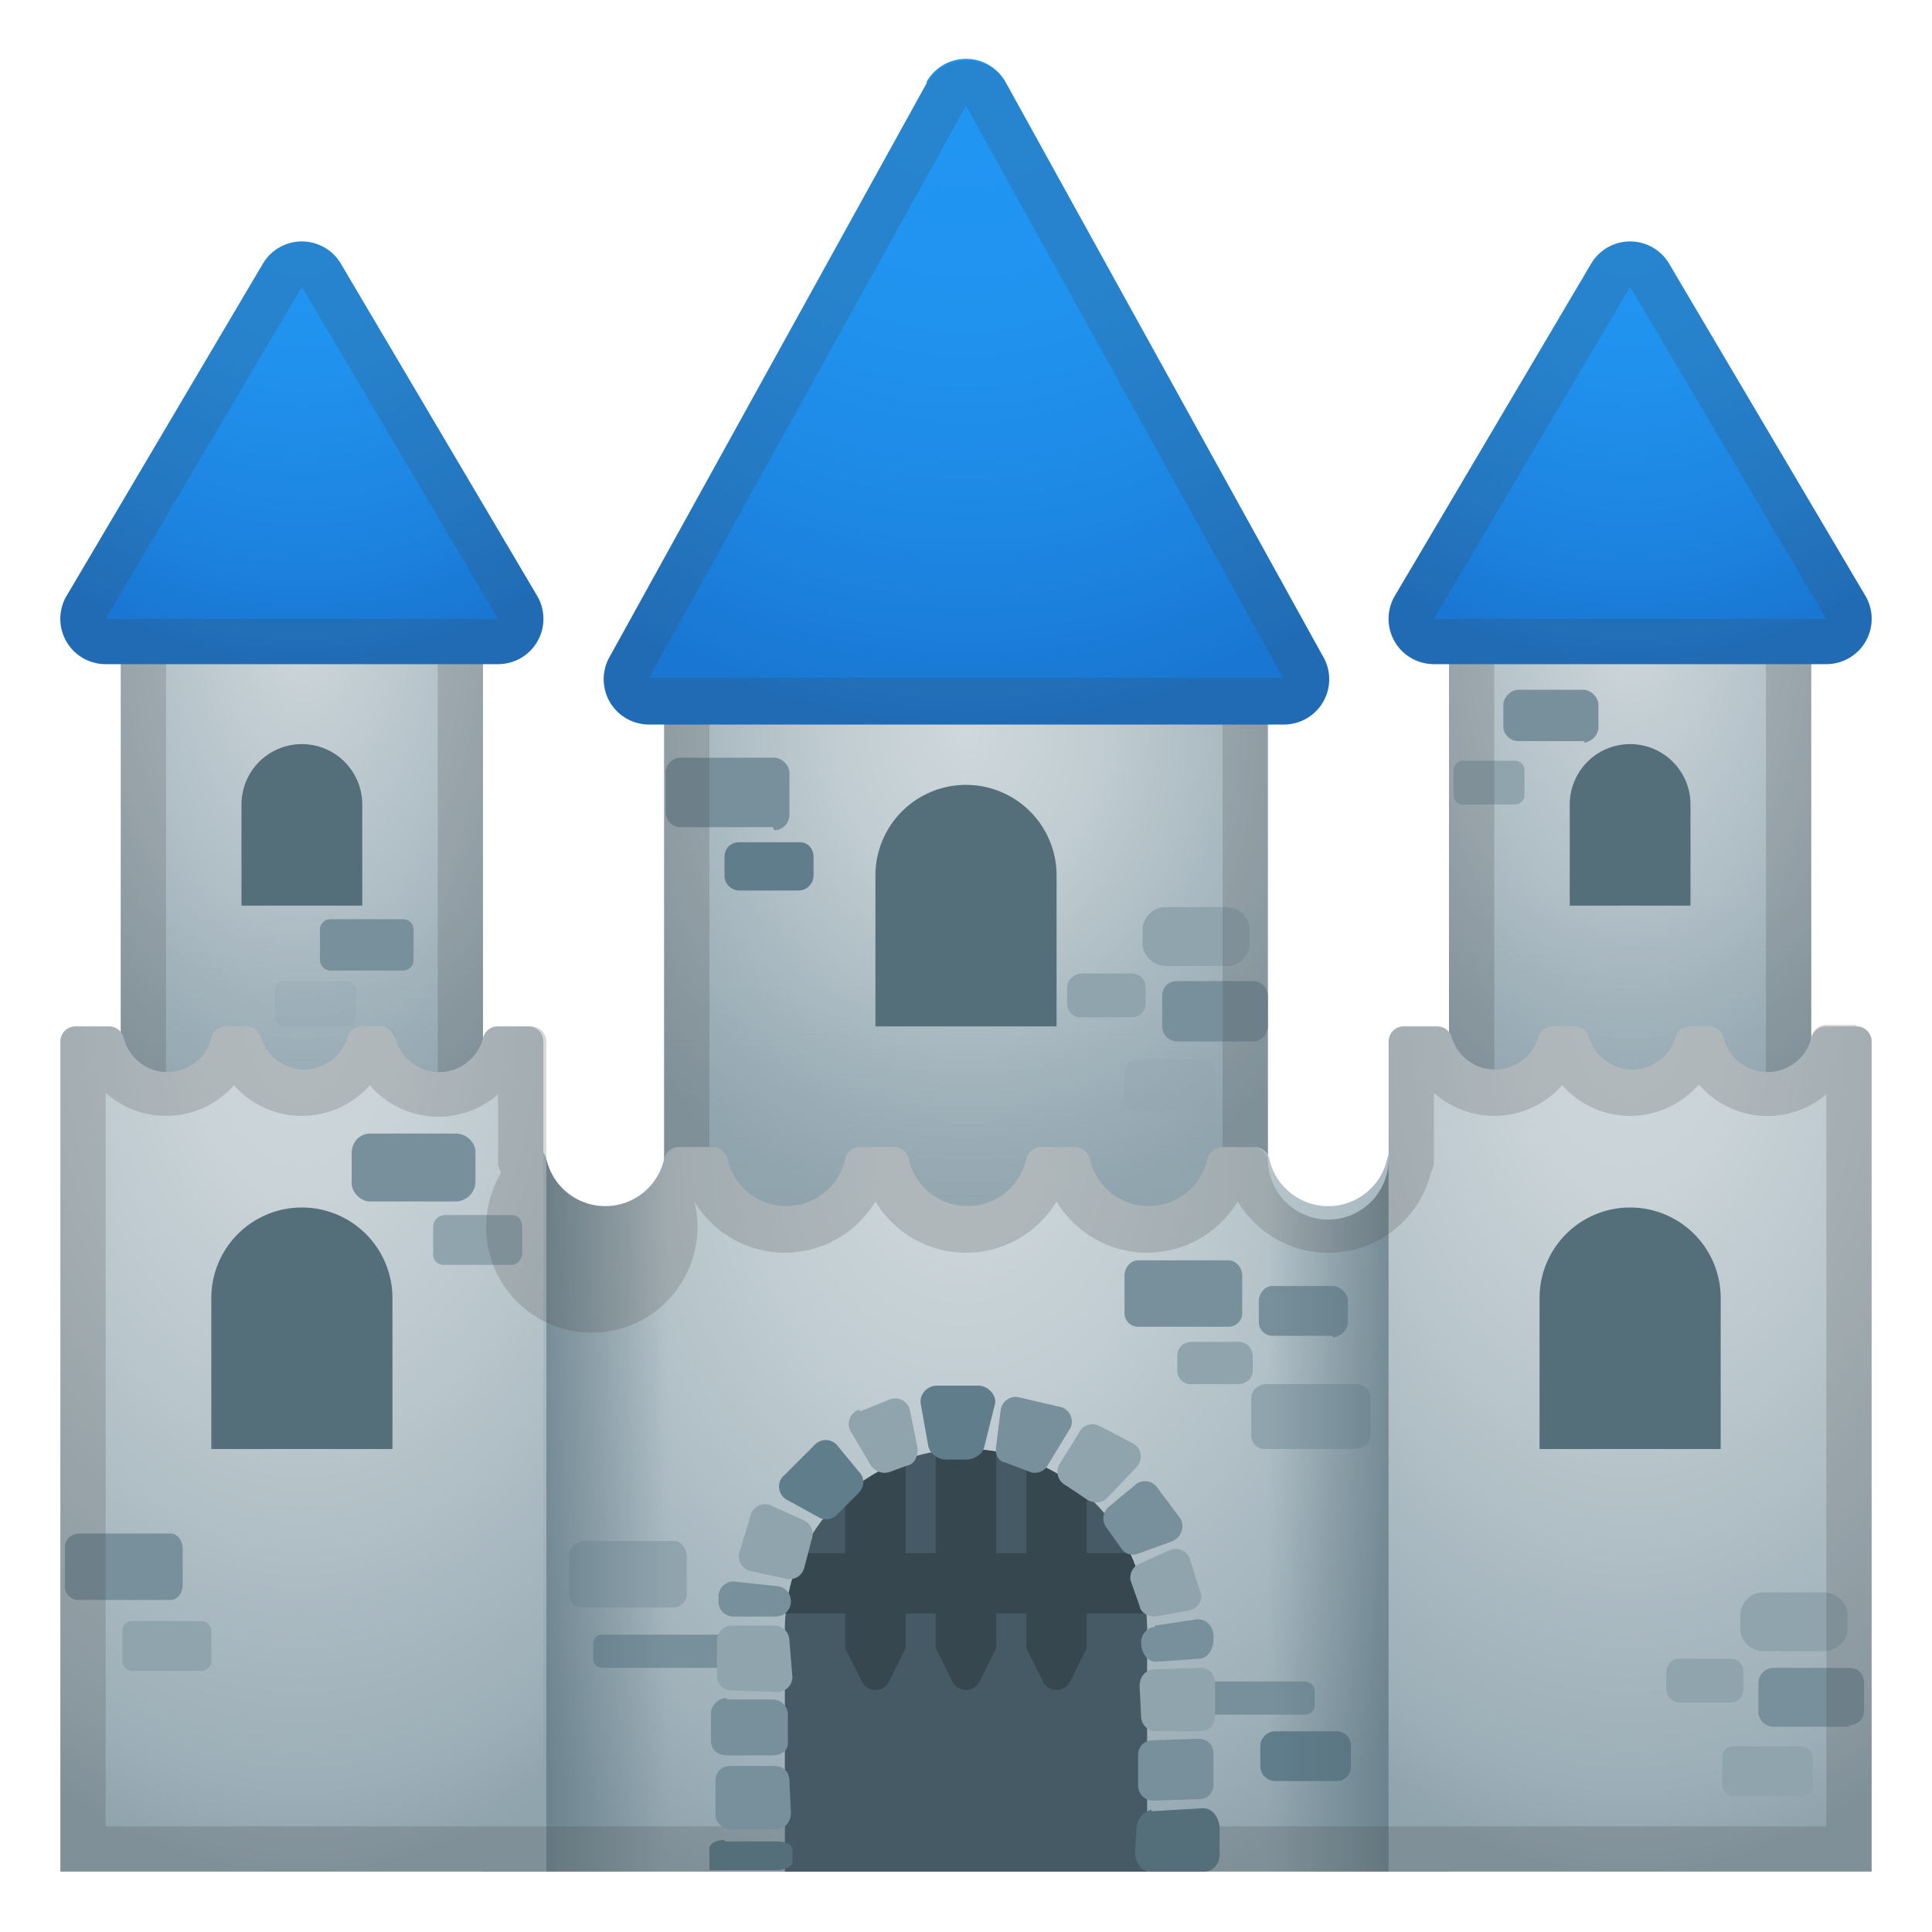 <svg viewBox="0 0 128 128" xmlns="http://www.w3.org/2000/svg" xmlns:xlink="http://www.w3.org/1999/xlink"><radialGradient id="a" cx="64.1" cy="45.1" r="35.8" gradientTransform="matrix(0 .944 -.786 0 99.5 -12)" gradientUnits="userSpaceOnUse"><stop stop-color="#CFD8DC" offset="0"/><stop stop-color="#C1CDD2" offset=".3"/><stop stop-color="#9DAFB8" offset=".8"/><stop stop-color="#90A4AE" offset="1"/></radialGradient><path fill="url(#a)" d="M44 40h40v68H44z"/><linearGradient id="b" x1="64" x2="64" y1="85.9" y2="64.9" gradientUnits="userSpaceOnUse"><stop stop-color="#90A4AE" offset="0"/><stop stop-color="#90A4AE" stop-opacity="0" offset="1"/></linearGradient><path fill="url(#b)" opacity=".5" d="M44 40h40v68H44z"/><radialGradient id="c" cx="20" cy="44.8" r="34.2" gradientTransform="matrix(0 1.148 -.631 0 48.3 17.2)" gradientUnits="userSpaceOnUse"><stop stop-color="#CFD8DC" offset="0"/><stop stop-color="#ACBBC3" offset=".6"/><stop stop-color="#90A4AE" offset="1"/></radialGradient><path fill="url(#c)" d="M8 39.3h24V76H8z"/><linearGradient id="d" x1="20" x2="20" y1="78.5" y2="59.8" gradientUnits="userSpaceOnUse"><stop stop-color="#90A4AE" offset="0"/><stop stop-color="#90A4AE" stop-opacity="0" offset="1"/></linearGradient><path fill="url(#d)" opacity=".5" d="M8 39.3h24V76H8z"/><radialGradient id="e" cx="108" cy="44.8" r="34.2" gradientTransform="matrix(0 1.148 -.631 0 136.3 -83.8)" gradientUnits="userSpaceOnUse"><stop stop-color="#CFD8DC" offset="0"/><stop stop-color="#ACBBC3" offset=".6"/><stop stop-color="#90A4AE" offset="1"/></radialGradient><path fill="url(#e)" d="M96 39.3h24V76H96z"/><linearGradient id="f" x1="108" x2="108" y1="78.5" y2="58.9" gradientUnits="userSpaceOnUse"><stop stop-color="#90A4AE" offset="0"/><stop stop-color="#90A4AE" stop-opacity="0" offset="1"/></linearGradient><path fill="url(#f)" opacity=".5" d="M96 39.3h24V76H96z"/><path d="M53 59h-4a1 1 0 0 1-1-.9v-1.3c0-.6.4-1 1-1h4c.5 0 .9.4.9 1V58c0 .5-.4 1-1 1z" fill="#607D8B"/><path d="M81.3 64h-4c-.9 0-1.6-.7-1.6-1.5v-.9c0-.8.7-1.5 1.5-1.5h4c.9 0 1.6.7 1.6 1.5v.9c0 .8-.7 1.5-1.5 1.5zm-6.2 3.4h-3.4a.9.9 0 0 1-1-.9v-1.1c0-.5.5-.9 1-.9H75c.5 0 .9.4.9.9v1.1c0 .5-.4.9-.9.9z" fill="#90A4AE"/><path d="M83 69h-5a1 1 0 0 1-1-1v-2c0-.6.4-1 1-1h5c.5 0 1 .4 1 1v2c0 .6-.5 1-1 1z" fill="#78909C"/><path d="M79.8 73.6h-4.5a.8.8 0 0 1-.8-.7V71c0-.5.3-.8.8-.8h4.4c.5 0 .8.3.8.8v1.8c0 .4-.3.7-.7.7z" fill="#90A4AE" opacity=".3"/><path d="M105 49.1h-4.4a1 1 0 0 1-1-.9v-1.5c0-.5.5-1 1-1h4.3c.5 0 1 .5 1 1v1.5c0 .5-.5 1-1 1z" fill="#78909C"/><path d="M100.4 53.3h-3.5a.6.6 0 0 1-.6-.6V51c0-.3.3-.6.6-.6h3.5c.3 0 .6.3.6.6v1.7c0 .3-.3.6-.6.6z" fill="#90A4AE"/><path d="M51.2 54.8H45a1 1 0 0 1-.9-1v-2.6c0-.5.4-1 1-1h6.2c.5 0 1 .5 1 1V54c0 .5-.4 1-1 1zm-24.5 9.5h-4.8a.7.7 0 0 1-.7-.7v-2c0-.4.3-.7.7-.7h4.8c.4 0 .7.3.7.7v2c0 .4-.3.7-.7.7z" fill="#78909C"/><path d="M23 68h-4.2a.6.6 0 0 1-.6-.6v-1.8c0-.3.3-.6.6-.6H23c.3 0 .6.3.6.6v1.8c0 .3-.3.6-.6.6z" fill="#90A4AE" opacity=".3"/><path d="M81 43v62H47V43h34m3-3H44v68h40V40zm-55 2.3V73H11V42.2h18m3-3H8V76h24V39.2zm85 3.1V73H99V42.2h18m3-3H96V76h24V39.2z" fill="#424242" opacity=".2"/><radialGradient id="g" cx="63.7" cy="75.9" r="52.6" gradientTransform="matrix(0 1 -.821 0 126 12.3)" gradientUnits="userSpaceOnUse"><stop stop-color="#CFD8DC" offset="0"/><stop stop-color="#C2CED3" offset=".3"/><stop stop-color="#A1B2BB" offset=".8"/><stop stop-color="#90A4AE" offset="1"/></radialGradient><path d="M92.9 76a1 1 0 0 0-1 .8 4 4 0 0 1-7.8 0 1 1 0 0 0-1-.8H81a1 1 0 0 0-1 .8 4 4 0 0 1-7.8 0 1 1 0 0 0-1-.8H69a1 1 0 0 0-1 .8 4 4 0 0 1-7.8 0 1 1 0 0 0-1-.8H57a1 1 0 0 0-1 .8 4 4 0 0 1-7.8 0 1 1 0 0 0-1-.8H45a1 1 0 0 0-1 .8 4 4 0 0 1-7.8 0 1 1 0 0 0-1-.8H32v48h64V76h-3.1z" fill="url(#g)"/><path d="M24 60h-8v-6.7a4 4 0 1 1 8 0V60zm88 0h-8v-6.7a4 4 0 1 1 8 0V60zm-42 8H58V58a6 6 0 0 1 12 0v10z" fill="#546E7A"/><radialGradient id="h" cx="64" cy="3.6" r="44.5" gradientTransform="scale(1 1)" gradientUnits="userSpaceOnUse"><stop stop-color="#2196F3" offset="0"/><stop stop-color="#2093EF" offset=".4"/><stop stop-color="#1D88E4" offset=".7"/><stop stop-color="#1976D2" offset="1"/></radialGradient><path d="M61.4 5.5l-21 38A3 3 0 0 0 43 48h42a3 3 0 0 0 2.6-4.6l-21-38a3 3 0 0 0-5.2 0z" fill="url(#h)"/><radialGradient id="i" cx="20" cy="15.3" r="28.5" gradientTransform="scale(1 1)" gradientUnits="userSpaceOnUse"><stop stop-color="#2196F3" offset="0"/><stop stop-color="#2092EE" offset=".3"/><stop stop-color="#1D85E1" offset=".7"/><stop stop-color="#1976D2" offset="1"/></radialGradient><path d="M17.4 17.5l-13 22A3 3 0 0 0 7 44h26a3 3 0 0 0 2.6-4.5l-13-22a3 3 0 0 0-5.2 0z" fill="url(#i)"/><radialGradient id="j" cx="108" cy="15.3" r="28.5" gradientTransform="scale(1 1)" gradientUnits="userSpaceOnUse"><stop stop-color="#2196F3" offset="0"/><stop stop-color="#2092EE" offset=".3"/><stop stop-color="#1D85E1" offset=".7"/><stop stop-color="#1976D2" offset="1"/></radialGradient><path d="M105.4 17.5l-13 22A3 3 0 0 0 95 44h26a3 3 0 0 0 2.6-4.5l-13-22a3 3 0 0 0-5.2 0z" fill="url(#j)"/><path d="M64 7l21 37.9H43L64 7m0-3c-1 0-2 .5-2.6 1.5l-21 38A3 3 0 0 0 43 48h42a3 3 0 0 0 2.6-4.6l-21-38A3 3 0 0 0 64 4zM20 19l13 22H7l13-22m0-3c-1 0-2 .5-2.6 1.5l-13 22A3 3 0 0 0 7 44h26a3 3 0 0 0 2.6-4.5l-13-22A3 3 0 0 0 20 16zm88 3l13 22H95l13-22m0-3c-1 0-2 .5-2.6 1.5l-13 22A3 3 0 0 0 95 44h26a3 3 0 0 0 2.6-4.5l-13-22A3 3 0 0 0 108 16z" fill="#424242" opacity=".2"/><path d="M49.9 110.5h-10a.6.6 0 0 1-.6-.6v-1c0-.3.2-.6.6-.6h10c.3 0 .6.3.6.6v1c0 .3-.3.6-.6.6z" fill="#78909C"/><path d="M44.6 106.5h-6a.9.9 0 0 1-.9-1v-2.4c0-.5.4-1 1-1h6c.4 0 .8.5.8 1v2.5c0 .5-.4.9-.9.9z" fill="#90A4AE"/><path d="M81.4 87.9h-6a.9.9 0 0 1-.9-.9v-2.5c0-.5.4-1 .9-1h6c.5 0 .9.5.9 1V87c0 .5-.4.9-.9.9zm6.9.6h-4a.9.9 0 0 1-.9-.9v-1.4c0-.5.4-1 .9-1h4c.5 0 1 .5 1 1v1.4c0 .5-.5 1-1 1zm-1.8 25.1h-10a.6.6 0 0 1-.7-.6v-1c0-.3.3-.6.6-.6h10c.4 0 .7.3.7.6v1c0 .3-.3.6-.6.6z" fill="#78909C"/><path d="M89.9 96h-6a.9.9 0 0 1-1-.9v-2.5c0-.5.5-.9 1-.9h6c.5 0 .9.4.9 1V95c0 .5-.4 1-1 1zM82 91.7h-3a.9.9 0 0 1-1-1v-.9c0-.5.4-.9 1-.9h3c.6 0 1 .4 1 1v.9c0 .5-.4.9-1 .9z" fill="#90A4AE"/><path d="M88.5 118h-4a1 1 0 0 1-1-1v-1.3c0-.6.5-1 1-1h4c.6 0 1 .4 1 1v1.3c0 .6-.4 1-1 1z" fill="#607D8B"/><defs><path id="k" d="M92 76.8a4 4 0 0 1-8 0 1 1 0 0 0-.9-.8H81a1 1 0 0 0-1 .8 4 4 0 0 1-7.8 0 1 1 0 0 0-1-.8H69a1 1 0 0 0-1 .8 4 4 0 0 1-7.8 0 1 1 0 0 0-1-.8H57a1 1 0 0 0-1 .8 4 4 0 0 1-7.8 0 1 1 0 0 0-1-.8H45a1 1 0 0 0-1 .8 4 4 0 0 1-7.8 0v-.2V124h56V76.5l-.2.2z"/></defs><clipPath id="l"><use xlink:href="#k"/></clipPath><linearGradient id="m" x1="34.6" x2="44.3" y1="100" y2="100" gradientUnits="userSpaceOnUse"><stop stop-color="#546E7A" offset="0"/><stop stop-color="#546E7A" stop-opacity="0" offset="1"/></linearGradient><path clip-path="url(#l)" fill="url(#m)" opacity=".7" d="M36 76h12v48H36z"/><defs><path id="n" d="M92 76.8a4 4 0 0 1-8 0 1 1 0 0 0-.9-.8H81a1 1 0 0 0-1 .8 4 4 0 0 1-7.8 0 1 1 0 0 0-1-.8H69a1 1 0 0 0-1 .8 4 4 0 0 1-7.8 0 1 1 0 0 0-1-.8H57a1 1 0 0 0-1 .8 4 4 0 0 1-7.8 0 1 1 0 0 0-1-.8H45a1 1 0 0 0-1 .8 4 4 0 0 1-7.8 0v-.2V124h56V76.5l-.2.2z"/></defs><clipPath id="o"><use xlink:href="#n"/></clipPath><linearGradient id="p" x1="78.6" x2="88" y1="100" y2="100" gradientTransform="matrix(-1 0 0 1 172 0)" gradientUnits="userSpaceOnUse"><stop stop-color="#546E7A" offset="0"/><stop stop-color="#546E7A" stop-opacity="0" offset="1"/></linearGradient><path clip-path="url(#o)" fill="url(#p)" opacity=".7" d="M80 124h12V76H80z"/><radialGradient id="q" cx="19.9" cy="67.5" r="56.7" gradientTransform="matrix(0 1 -.661 0 64.5 47.6)" gradientUnits="userSpaceOnUse"><stop stop-color="#CFD8DC" offset="0"/><stop stop-color="#C9D3D8" offset=".2"/><stop stop-color="#B8C5CB" offset=".5"/><stop stop-color="#9CAEB7" offset=".9"/><stop stop-color="#90A4AE" offset="1"/></radialGradient><path d="M35 68h-2a1 1 0 0 0-1 .8 3 3 0 0 1-5.8 0 1 1 0 0 0-1-.8H24a1 1 0 0 0-1 .8 3 3 0 0 1-5.7 0c-.2-.5-.5-.8-1-.8H15a1 1 0 0 0-1 .8 3 3 0 0 1-5.8 0 1 1 0 0 0-1-.8H5a1 1 0 0 0-1 1v55h32V69c0-.6-.5-1-1-1z" fill="url(#q)"/><path d="M26 96H14V86a6 6 0 0 1 12 0v10z" fill="#546E7A"/><radialGradient id="r" cx="107.9" cy="67.5" r="56.7" gradientTransform="matrix(0 1 -.661 0 152.5 -40.4)" gradientUnits="userSpaceOnUse"><stop stop-color="#CFD8DC" offset="0"/><stop stop-color="#C9D3D8" offset=".2"/><stop stop-color="#B8C5CB" offset=".5"/><stop stop-color="#9CAEB7" offset=".9"/><stop stop-color="#90A4AE" offset="1"/></radialGradient><path d="M123 68h-2a1 1 0 0 0-1 .8 3 3 0 0 1-5.8 0 1 1 0 0 0-1-.8H112a1 1 0 0 0-1 .8 3 3 0 0 1-5.7 0c-.2-.5-.5-.8-1-.8h-1.4a1 1 0 0 0-1 .8 3 3 0 0 1-5.7 0 1 1 0 0 0-1-.8H93a1 1 0 0 0-1 1v55h32V69c0-.6-.5-1-1-1z" fill="url(#r)"/><path d="M114 96h-12V86a6 6 0 0 1 12 0v10z" fill="#546E7A"/><path d="M120.8 109.4h-4c-.8 0-1.5-.7-1.5-1.5v-.9c0-.8.7-1.5 1.5-1.5h4c.9 0 1.6.7 1.6 1.5v.9c0 .8-.7 1.5-1.6 1.5zm-6.1 3.4h-3.5a.9.9 0 0 1-.8-.9v-1.1c0-.5.4-.9.8-.9h3.5c.5 0 .8.4.8.9v1.1c0 .5-.3.9-.8.9z" fill="#90A4AE"/><path d="M122.5 114.4h-5a1 1 0 0 1-1-1.1v-1.8c0-.6.5-1 1-1h5c.6 0 1 .4 1 1v1.8c0 .6-.4 1-1 1z" fill="#78909C"/><path d="M119.3 119h-4.5a.8.8 0 0 1-.7-.7v-1.8c0-.5.3-.8.7-.8h4.5c.4 0 .8.3.8.8v1.8c0 .4-.4.7-.8.7z" fill="#90A4AE"/><path d="M30.2 79.6h-5.7c-.6 0-1.2-.6-1.2-1.2v-2c0-.8.6-1.3 1.2-1.3h5.7c.7 0 1.3.6 1.3 1.2v2c0 .7-.6 1.3-1.3 1.3z" fill="#78909C"/><path d="M33.9 83.8h-4.4a.7.7 0 0 1-.8-.8v-1.7c0-.5.4-.8.8-.8h4.4c.4 0 .7.3.7.8V83c0 .4-.3.8-.7.8z" fill="#90A4AE"/><path d="M11.3 106h-6a.9.9 0 0 1-1-1v-2.5c0-.5.4-.9 1-.9h6c.4 0 .8.4.8 1v2.4c0 .5-.3 1-.8 1z" fill="#78909C"/><path d="M13.3 110.7H8.7a.7.7 0 0 1-.6-.7v-1.9c0-.4.3-.7.6-.7h4.6c.4 0 .7.3.7.7v2c0 .3-.3.6-.7.6z" fill="#90A4AE"/><path d="M112.6 71.9a6 6 0 0 0 8.4.6V121H7V72.4a6 6 0 0 0 8.5-.5 6 6 0 0 0 9 0 6 6 0 0 0 8.5.6v4.7l.2.5A7 7 0 1 0 46 79.6a7 7 0 0 0 12 0 7 7 0 0 0 12 0 7 7 0 0 0 12 0 7 7 0 0 0 6 3.4 7 7 0 0 0 6.8-5.3l.2-.5v-4.8a6 6 0 0 0 8.5-.5 6 6 0 0 0 9 0m10.5-4h-2a1 1 0 0 0-1 .9 3 3 0 0 1-5.8 0 1 1 0 0 0-1-.8H112a1 1 0 0 0-1 .8 3 3 0 0 1-5.7 0c-.2-.5-.5-.8-1-.8h-1.4a1 1 0 0 0-1 .8 3 3 0 0 1-5.7 0 1 1 0 0 0-1-.8H93a1 1 0 0 0-1 1v7.8a4 4 0 0 1-8 0 1 1 0 0 0-.9-.8H81a1 1 0 0 0-1 .8 4 4 0 0 1-7.8 0 1 1 0 0 0-1-.8H69a1 1 0 0 0-1 .8 4 4 0 0 1-7.8 0 1 1 0 0 0-1-.8H57a1 1 0 0 0-1 .8 4 4 0 0 1-7.8 0 1 1 0 0 0-1-.8H45a1 1 0 0 0-1 .8 4 4 0 0 1-7.8 0V69c0-.6-.5-1-1-1H33a1 1 0 0 0-1 .8 3 3 0 0 1-5.8 0c0-.5-.5-.8-1-.8H24a1 1 0 0 0-1 .8 3 3 0 0 1-5.7 0c-.2-.5-.5-.8-1-.8H15a1 1 0 0 0-1 .8 3 3 0 0 1-5.8 0 1 1 0 0 0-1-.8H5a1 1 0 0 0-1 1v55h120V69c0-.6-.5-1-1-1z" fill="#424242" opacity=".2"/><path d="M76 124H52v-16a12 12 0 1 1 24 0v16z" fill="#455A64"/><defs><path id="s" d="M76 124H52v-16a12 12 0 1 1 24 0v16z"/></defs><clipPath id="t"><use xlink:href="#s"/></clipPath><path d="M56 93.2v16l1.1 2.2a1 1 0 0 0 1.8 0l1.1-2.2v-16h-4zm6 0v16l1.1 2.2a1 1 0 0 0 1.8 0l1.1-2.2v-16h-4zm6 0v16l1.1 2.2a1 1 0 0 0 1.8 0l1.1-2.2v-16h-4z" clip-path="url(#t)" fill="#37474F"/><path clip-path="url(#t)" fill="#37474F" d="M52 102.9h24v4H52z"/><path d="M62.1 91.8h2.7c.7 0 1.3.7 1.1 1.3l-.7 2.8c-.1.4-.6.8-1.2.8h-1.3c-.6 0-1.1-.4-1.2-.9L61 93c-.1-.6.4-1.2 1.1-1.2z" fill="#607D8B"/><path d="M57 93.5l2-.8a1 1 0 0 1 1.3.8l.5 2.5c0 .5-.2 1-.7 1.1l-1.1.4c-.5.2-1 0-1.3-.4l-1.3-2.2a1 1 0 0 1 .5-1.5z" fill="#90A4AE"/><path d="M55.5 95.8l1.4 1.7c.4.4.4 1 0 1.4l-1.4 1.4a1 1 0 0 1-1.3.2l-2-1.1a1 1 0 0 1-.2-1.7l2-2a1 1 0 0 1 1.5.1z" fill="#607D8B"/><path d="M53.2 100.7l-2-.9a1 1 0 0 0-1.5.7l-.7 2.3a1 1 0 0 0 .8 1.3l2.3.5a1 1 0 0 0 1.2-.8l.5-1.9a1 1 0 0 0-.6-1.2z" fill="#90A4AE"/><path d="M51.6 105.1l-2.8-.3a1 1 0 0 0-1.2.9v.3a1 1 0 0 0 1 1.1h2.8a1 1 0 0 0 1-1 1 1 0 0 0-.8-1z" fill="#78909C"/><path d="M51.3 107.7h-2.8a1 1 0 0 0-1 1v2.3c0 .6.4 1 1 1l3 .1a1 1 0 0 0 1-1l-.2-2.4c0-.6-.5-1-1-1z" fill="#90A4AE"/><path d="M48.2 112.6h3c.6 0 1 .5 1 1v1.9c0 .5-.5.8-1 .8h-3c-.7 0-1.1-.4-1.1-1v-1.8c0-.5.5-1 1-1zm.2 4.4h2.9c.5 0 1 .3 1 1l.1 2.1c0 .6-.4 1.1-1 1.1h-3a1 1 0 0 1-1-1V118c0-.6.4-1 1-1z" fill="#78909C"/><path d="M48 122h3.5c.5 0 1 .2 1 .5v.7c.1.4-.3.6-.9.7H47v-1.3c-.1-.4.4-.7 1-.7z" fill="#546E7A"/><path d="M66.3 93.4l-.3 2.4c-.1.5.1 1 .6 1.1l1.6.6c.4.2 1 0 1.2-.4l1.4-2.3a1 1 0 0 0-.6-1.6l-2.6-.6a1 1 0 0 0-1.3.8z" fill="#78909C"/><path d="M71.5 94.9L70.2 97a1 1 0 0 0 .4 1.4l1.5 1c.4.2 1 .2 1.3-.2l1.9-2a1 1 0 0 0-.3-1.6l-2.1-1.1a1 1 0 0 0-1.4.4z" fill="#90A4AE"/><path d="M75.3 98.3l-1.8 1.5a1 1 0 0 0-.2 1.4l1 1.4c.3.4.7.5 1.2.3l2.2-.8c.6-.3.8-1 .5-1.5l-1.5-2a1 1 0 0 0-1.4-.3z" fill="#78909C"/><path d="M77.5 102.7l-2 .9a1 1 0 0 0-.6 1.1l.6 1.7c.1.5.6.7 1 .7l2.3-.4c.5-.1 1-.7.7-1.3l-.7-2.2a1 1 0 0 0-1.3-.5z" fill="#90A4AE"/><path d="M76.5 107.7l2.7-.4c.6-.1 1.1.3 1.2 1v.3c0 .7-.4 1.3-1 1.3l-2.8.2c-.6 0-1-.6-1-1.3 0-.5.4-1 .9-1z" fill="#78909C"/><path d="M76.5 110.6l3-.1c.6 0 1 .4 1 1v2.2c0 .6-.4 1-1 1h-2.9a1 1 0 0 1-1-1l-.1-2c0-.6.4-1.1 1-1.1z" fill="#90A4AE"/><path d="M76.4 115.3l3-.1c.6 0 1 .4 1 1v2c0 .6-.4 1-1 1l-3 .1a1 1 0 0 1-1-1v-2c0-.6.4-1 1-1z" fill="#78909C"/><path d="M76.3 120l3.4-.2c.6 0 1 .5 1.1 1.2v1.6c.1.8-.4 1.4-1 1.4h-3.6c-.6 0-1-.6-1-1.4l.1-1.5c0-.6.5-1.1 1-1.2z" fill="#546E7A"/></svg>